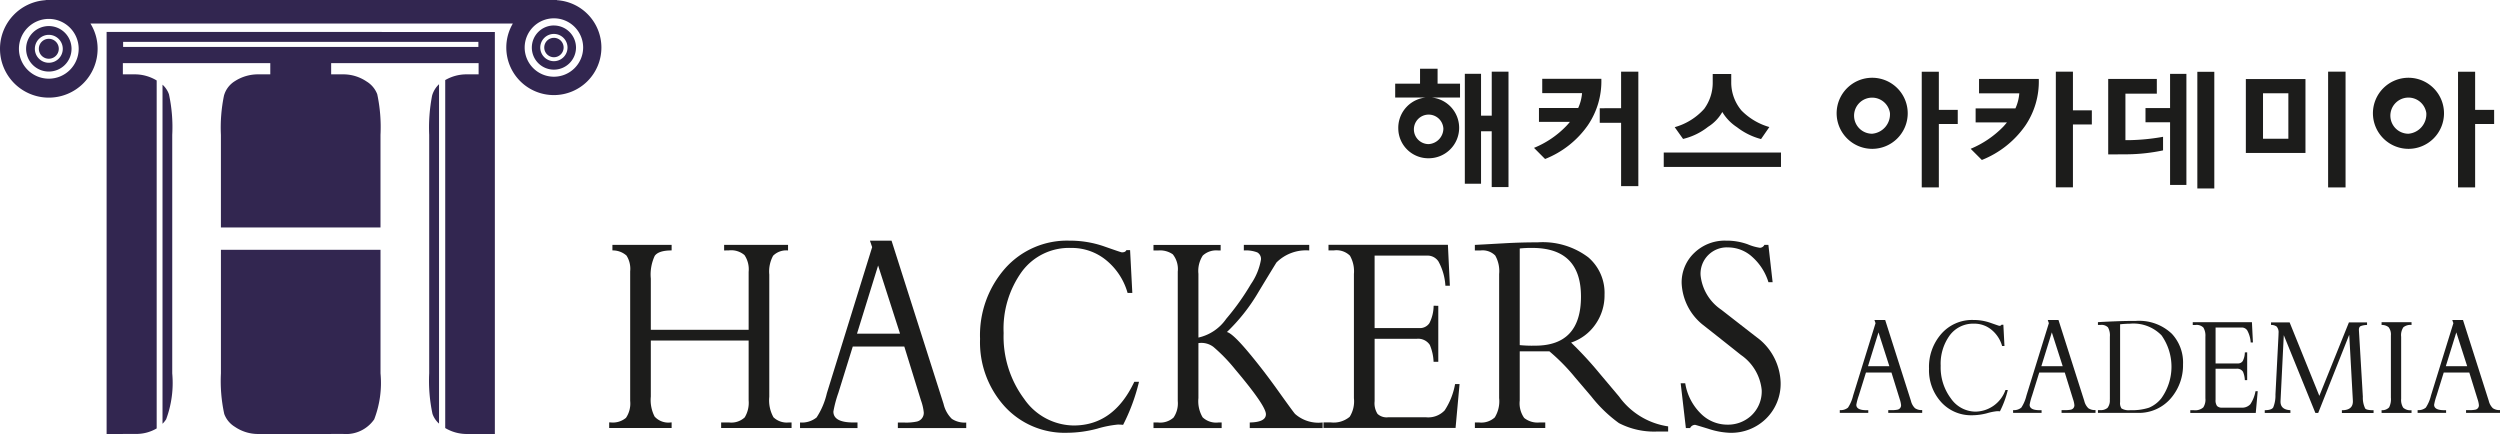 <svg xmlns="http://www.w3.org/2000/svg" width="171" height="29.719" viewBox="0 0 171 29.719">
  <defs>
    <style>
      .cls-1 {
        fill: #1c1c1b;
      }

      .cls-2 {
        fill: #322650;
      }
    </style>
  </defs>
  <g id="img_education_07" transform="translate(299.042 -1138.679)">
    <path id="패스_420" data-name="패스 420" class="cls-1" d="M-19.279,1253.851h-6.691v3.832a2.473,2.473,0,0,0,.26,1.371,1.267,1.267,0,0,0,1.111.4h.052v.38h-4.271v-.38h.1a1.4,1.4,0,0,0,1.049-.314,1.74,1.74,0,0,0,.287-1.158v-8.862a1.691,1.691,0,0,0-.251-1.079,1.413,1.413,0,0,0-.964-.352v-.382h4.05v.382c-.6,0-.978.125-1.155.371a3.008,3.008,0,0,0-.268,1.559v3.5h6.691v-3.963a1.743,1.743,0,0,0-.284-1.147,1.4,1.4,0,0,0-1.068-.323l-.325.006v-.382h4.372v.382a1.27,1.27,0,0,0-1.021.36,2.25,2.25,0,0,0-.262,1.289v8.362a2.379,2.379,0,0,0,.287,1.4,1.324,1.324,0,0,0,1.065.352h.172v.38H-21.16v-.38h.53a1.347,1.347,0,0,0,1.081-.344,1.926,1.926,0,0,0,.27-1.169v-4.094Z" transform="translate(-228.556 -91.881)"/>
    <path id="패스_421" data-name="패스 421" class="cls-1" d="M62.97,1252.661H59.447l-.986,3.173a7.953,7.953,0,0,0-.339,1.273c0,.5.459.748,1.376.748h.273v.38H55.84v-.38a1.594,1.594,0,0,0,1.133-.344,5.11,5.11,0,0,0,.7-1.649l3.1-10-.151-.442H62.1l3.559,11.169a2.084,2.084,0,0,0,.563,1.016,1.581,1.581,0,0,0,.986.254v.38H62.531v-.38h.44a3.518,3.518,0,0,0,.833-.062.605.605,0,0,0,.5-.625,3.427,3.427,0,0,0-.191-.825l-1.139-3.681Zm-.289-.879h0l-1.5-4.665-1.445,4.665Z" transform="translate(-300.16 -90.278)"/>
    <path id="패스_422" data-name="패스 422" class="cls-1" d="M146.109,1248.994h-.322a4.449,4.449,0,0,0-1.461-2.237,3.709,3.709,0,0,0-2.414-.841,4.01,4.01,0,0,0-3.356,1.619,6.676,6.676,0,0,0-1.248,4.2,7.133,7.133,0,0,0,1.409,4.514,4.17,4.17,0,0,0,3.384,1.811q2.736,0,4.145-2.988h.322a13.178,13.178,0,0,1-1.087,2.944c-.115-.011-.235-.019-.358-.019a7.415,7.415,0,0,0-1.412.281,8.143,8.143,0,0,1-2.075.281,5.55,5.55,0,0,1-4.263-1.808,6.528,6.528,0,0,1-1.677-4.61,6.906,6.906,0,0,1,1.718-4.831,5.662,5.662,0,0,1,4.391-1.892,7.07,7.07,0,0,1,2.4.4c.748.262,1.147.4,1.193.4.158,0,.26-.047.306-.15h.254l.153,2.936Z" transform="translate(-367.702 -90.278)"/>
    <path id="패스_423" data-name="패스 423" class="cls-1" d="M224.182,1259.838H219.2v-.38c.737-.014,1.106-.2,1.106-.565q0-.578-2.094-3.056a11.435,11.435,0,0,0-1.494-1.546,1.36,1.36,0,0,0-1.029-.262v3.76a2.166,2.166,0,0,0,.289,1.317,1.342,1.342,0,0,0,1.076.352h.224v.38h-4.662v-.38h.306a1.368,1.368,0,0,0,1.065-.336,1.723,1.723,0,0,0,.289-1.136v-8.845a1.621,1.621,0,0,0-.339-1.185,1.524,1.524,0,0,0-1.016-.262h-.306v-.382h4.594v.382h-.155a1.357,1.357,0,0,0-1.065.344,1.924,1.924,0,0,0-.3,1.251v4.361a3.146,3.146,0,0,0,1.9-1.281,16.678,16.678,0,0,0,1.69-2.374,4.229,4.229,0,0,0,.688-1.674.511.511,0,0,0-.249-.495,2.15,2.15,0,0,0-.923-.134v-.382h4.473v.382a2.857,2.857,0,0,0-2.245.827q-.615,1-1.226,2.013a12.524,12.524,0,0,1-2.16,2.739c.248.055.7.473,1.36,1.248q1.057,1.25,2.108,2.722t1.193,1.631a2.41,2.41,0,0,0,1.887.584v.38Z" transform="translate(-432.759 -91.881)"/>
    <path id="패스_424" data-name="패스 424" class="cls-1" d="M295.879,1251.476v3.832h-.322a3.3,3.3,0,0,0-.257-1.155.952.952,0,0,0-.9-.418h-2.876V1258a1.351,1.351,0,0,0,.2.871.914.914,0,0,0,.716.232h2.616a1.545,1.545,0,0,0,1.259-.473,4.817,4.817,0,0,0,.713-1.8h.306l-.273,3h-9.034v-.38h.478a1.708,1.708,0,0,0,1.314-.382,1.976,1.976,0,0,0,.289-1.27v-8.5a2.144,2.144,0,0,0-.273-1.251,1.317,1.317,0,0,0-1.092-.36h-.374v-.382h8.168l.134,2.8h-.306a3.925,3.925,0,0,0-.475-1.661.888.888,0,0,0-.781-.4h-3.586V1253h3.048a.778.778,0,0,0,.7-.336,2.668,2.668,0,0,0,.289-1.191Z" transform="translate(-496.542 -91.881)"/>
    <path id="패스_425" data-name="패스 425" class="cls-1" d="M358.254,1253.628V1257a1.729,1.729,0,0,0,.306,1.191,1.458,1.458,0,0,0,1.049.308H360v.38h-4.814v-.38h.289a1.371,1.371,0,0,0,1.07-.344,2.1,2.1,0,0,0,.3-1.327v-8.482a2.157,2.157,0,0,0-.268-1.267,1.221,1.221,0,0,0-1.016-.344h-.377v-.382q.053,0,2.146-.118,1.057-.057,2.152-.057a5.169,5.169,0,0,1,3.463,1.027,3.2,3.2,0,0,1,1.109,2.562,3.43,3.43,0,0,1-.62,2.016,3.271,3.271,0,0,1-1.666,1.251,25.07,25.07,0,0,1,1.939,2.1l1.344,1.595a5.03,5.03,0,0,0,3.354,2.037v.352h-.729a5.235,5.235,0,0,1-2.638-.576,9.392,9.392,0,0,1-1.884-1.816l-1.122-1.316a13.334,13.334,0,0,0-1.751-1.778h-2.026Zm0-7.029h0v6.609a8.959,8.959,0,0,0,1.057.038q3.133,0,3.132-3.362,0-3.322-3.337-3.324a7.567,7.567,0,0,0-.852.038Z" transform="translate(-553.346 -90.923)"/>
    <path id="패스_426" data-name="패스 426" class="cls-1" d="M446.429,1255.173h.32a3.729,3.729,0,0,0,1.057,2.065,2.557,2.557,0,0,0,1.822.765,2.338,2.338,0,0,0,1.6-.584,2.26,2.26,0,0,0,.751-1.789,3.3,3.3,0,0,0-1.417-2.392q-1.311-1.045-2.643-2.092a3.857,3.857,0,0,1-1.415-2.815,2.774,2.774,0,0,1,.869-2.081,3,3,0,0,1,2.166-.833,4.237,4.237,0,0,1,1.475.246,3.436,3.436,0,0,0,.844.243.35.35,0,0,0,.306-.2h.273l.289,2.553h-.286a3.8,3.8,0,0,0-1.109-1.732,2.456,2.456,0,0,0-1.633-.647,1.8,1.8,0,0,0-1.9,1.9,3.243,3.243,0,0,0,1.415,2.36c.877.683,1.759,1.371,2.646,2.056a4,4,0,0,1,1.415,2.92,3.34,3.34,0,0,1-.989,2.469,3.4,3.4,0,0,1-2.488.975,5.2,5.2,0,0,1-1.453-.27c-.59-.18-.9-.273-.92-.273a.38.38,0,0,0-.342.221h-.289l-.355-3.062Z" transform="translate(-630.521 -90.278)"/>
    <path id="패스_427" data-name="패스 427" class="cls-1" d="M520.594,1284.242h-1.744l-.49,1.573a4.012,4.012,0,0,0-.169.631c0,.246.229.371.683.371h.135V1287H517.06v-.188a.79.79,0,0,0,.562-.171,2.568,2.568,0,0,0,.349-.818l1.535-4.957-.076-.219h.735l1.763,5.535a1.013,1.013,0,0,0,.279.5.788.788,0,0,0,.49.126V1287h-2.321v-.188h.218a1.749,1.749,0,0,0,.413-.031.3.3,0,0,0,.245-.31,1.734,1.734,0,0,0-.092-.409l-.566-1.824Zm-.144-.436h0l-.742-2.312-.717,2.312Z" transform="translate(-690.261 -120.081)"/>
    <path id="패스_428" data-name="패스 428" class="cls-1" d="M561.794,1282.425h-.16a2.209,2.209,0,0,0-.725-1.109,1.832,1.832,0,0,0-1.195-.417,1.989,1.989,0,0,0-1.663.8,3.3,3.3,0,0,0-.618,2.08,3.527,3.527,0,0,0,.7,2.237,2.068,2.068,0,0,0,1.677.9,2.212,2.212,0,0,0,2.054-1.481h.16a6.6,6.6,0,0,1-.539,1.459c-.057-.005-.116-.01-.179-.01a3.7,3.7,0,0,0-.7.14,4.014,4.014,0,0,1-1.027.139,2.753,2.753,0,0,1-2.114-.9,3.235,3.235,0,0,1-.83-2.285,3.423,3.423,0,0,1,.851-2.394,2.8,2.8,0,0,1,2.176-.938,3.5,3.5,0,0,1,1.188.2c.371.13.568.2.591.2.078,0,.129-.023.15-.074h.129l.075,1.455Z" transform="translate(-723.732 -120.081)"/>
    <path id="패스_429" data-name="패스 429" class="cls-1" d="M597.484,1284.242h-1.746l-.489,1.573a4.012,4.012,0,0,0-.169.631c0,.246.229.371.683.371h.135V1287h-1.948v-.188a.793.793,0,0,0,.562-.171,2.6,2.6,0,0,0,.349-.818l1.535-4.957-.076-.219h.734l1.765,5.535a1.024,1.024,0,0,0,.278.5.788.788,0,0,0,.49.126V1287h-2.322v-.188h.219a1.766,1.766,0,0,0,.414-.031.3.3,0,0,0,.244-.31,1.621,1.621,0,0,0-.093-.409l-.565-1.824Zm-.142-.436h0l-.743-2.312-.716,2.312Z" transform="translate(-755.296 -120.081)"/>
    <path id="패스_430" data-name="패스 430" class="cls-1" d="M632.416,1286.407v-4.292a1.124,1.124,0,0,0-.13-.644.628.628,0,0,0-.512-.165H631.6v-.19q.414-.028,1.19-.058.7-.029,1.417-.028a3.244,3.244,0,0,1,2.446.878,2.879,2.879,0,0,1,.767,2.1,3.454,3.454,0,0,1-.759,2.225,2.868,2.868,0,0,1-2.36,1.087h-2.7v-.188h.145a.714.714,0,0,0,.511-.156.818.818,0,0,0,.154-.574Zm.7-5.148h0v5.328a.645.645,0,0,0,.094.429.96.96,0,0,0,.6.12,3.738,3.738,0,0,0,1.283-.17,2.123,2.123,0,0,0,.839-.637,3.715,3.715,0,0,0,.02-4.308,2.674,2.674,0,0,0-2.16-.8c-.18,0-.4.014-.674.039Z" transform="translate(-787.143 -120.401)"/>
    <path id="패스_431" data-name="패스 431" class="cls-1" d="M676.423,1283.655v1.9h-.16a1.635,1.635,0,0,0-.126-.573.473.473,0,0,0-.448-.207h-1.428v2.115a.668.668,0,0,0,.1.432.454.454,0,0,0,.355.115h1.3a.765.765,0,0,0,.623-.234,2.337,2.337,0,0,0,.353-.89h.152l-.134,1.487h-4.478v-.188h.237a.842.842,0,0,0,.651-.19.977.977,0,0,0,.145-.629v-4.213a1.074,1.074,0,0,0-.137-.62.652.652,0,0,0-.54-.178H672.7v-.189h4.048l.068,1.386h-.152a1.987,1.987,0,0,0-.235-.823.443.443,0,0,0-.389-.2h-1.778v2.458h1.512a.384.384,0,0,0,.346-.167,1.317,1.317,0,0,0,.143-.59Z" transform="translate(-821.758 -120.875)"/>
    <path id="패스_432" data-name="패스 432" class="cls-1" d="M709.224,1287.88h-.195l-2.161-5.32-.222,4.493c-.022.4.2.613.675.639v.188h-1.755v-.188c.3,0,.5-.062.578-.187a2.142,2.142,0,0,0,.154-.881l.2-3.885c.008-.14.012-.245.012-.317a.6.6,0,0,0-.129-.449.612.612,0,0,0-.386-.111v-.175h1.272l2.033,5.025,2.023-5.025h1.24v.175a1.311,1.311,0,0,0-.439.08c-.089.047-.128.149-.116.309l.268,4.524a1.664,1.664,0,0,0,.161.8c.061.08.253.12.572.12v.188h-2.167v-.188c.524,0,.773-.219.751-.659l-.246-4.473h-.016l-2.11,5.32Z" transform="translate(-849.699 -120.956)"/>
    <path id="패스_433" data-name="패스 433" class="cls-1" d="M759.442,1287.611v.188h-2.049v-.188a.657.657,0,0,0,.514-.19,1.237,1.237,0,0,0,.123-.668V1282.5a.8.8,0,0,0-.161-.569.726.726,0,0,0-.476-.149v-.189h2.049v.189a.758.758,0,0,0-.56.159.979.979,0,0,0-.15.65v4.232a1,1,0,0,0,.141.618.728.728,0,0,0,.57.171Z" transform="translate(-893.535 -120.875)"/>
    <path id="패스_434" data-name="패스 434" class="cls-1" d="M776.907,1284.242h-1.746l-.488,1.573a4.035,4.035,0,0,0-.169.631c0,.246.229.371.684.371h.135V1287h-1.948v-.188a.786.786,0,0,0,.56-.171,2.556,2.556,0,0,0,.351-.818l1.535-4.957-.077-.219h.734l1.765,5.535a1.032,1.032,0,0,0,.279.5.788.788,0,0,0,.49.126V1287h-2.324v-.188h.221a1.768,1.768,0,0,0,.414-.031.3.3,0,0,0,.244-.31,1.723,1.723,0,0,0-.092-.409l-.566-1.824Zm-.143-.436h0l-.742-2.312-.717,2.312Z" transform="translate(-907.052 -120.081)"/>
    <path id="패스_435" data-name="패스 435" class="cls-1" d="M515.663,1173.317a2.431,2.431,0,1,1,2.428,2.451,2.436,2.436,0,0,1-2.428-2.451Zm3.647,0h0a1.234,1.234,0,1,0-1.219,1.417,1.333,1.333,0,0,0,1.219-1.417Zm3.344-.215h1.293v.968h-1.293v4.333h-1.17v-7.91h1.17v2.609Z" transform="translate(-689.079 -26.908)"/>
    <path id="패스_436" data-name="패스 436" class="cls-1" d="M578.183,1173a3.088,3.088,0,0,0,.264-1.029h-2.754v-.985h4.087a5.366,5.366,0,0,1-.937,3.216,6.592,6.592,0,0,1-2.957,2.327l-.765-.765a6.7,6.7,0,0,0,2.226-1.509c.088-.092.18-.206.255-.295H575.46V1173Zm3.933.132h1.293v.968h-1.293v4.3h-1.17v-7.91h1.17v2.64Z" transform="translate(-739.369 -26.908)"/>
    <path id="패스_437" data-name="패스 437" class="cls-1" d="M639.874,1174.945v.928a12.383,12.383,0,0,1-2.362.268l-1.39.009v-5.165h3.326v1.007H637.3v3.181h.295a14.547,14.547,0,0,0,2.283-.229Zm.48-1.967h0v-2.34h1.117v7.6h-1.117v-4.289h-1.681v-.968Zm1.865,5.5h0v-7.981h1.161v7.981Z" transform="translate(-790.963 -26.908)"/>
    <path id="패스_438" data-name="패스 438" class="cls-1" d="M701.258,1176H697.18v-5.055h4.078V1176Zm-1.17-.972h0v-3.11h-1.734v3.11Zm2.719,3.33h0v-7.919H704v7.919Z" transform="translate(-842.606 -26.859)"/>
    <path id="패스_439" data-name="패스 439" class="cls-1" d="M753.555,1173.317a2.431,2.431,0,1,1,2.429,2.451,2.436,2.436,0,0,1-2.429-2.451Zm3.652,0h0a1.236,1.236,0,1,0-1.223,1.417,1.34,1.34,0,0,0,1.223-1.417Zm3.339-.215h1.3v.968h-1.3v4.333h-1.17v-7.91h1.17v2.609Z" transform="translate(-890.289 -26.908)"/>
    <path id="패스_440" data-name="패스 440" class="cls-1" d="M322.75,1170.2h1.535v.951h-4.435v-.951h1.7v-1.02h1.2v1.02Zm-2.688,3.084h0a2.082,2.082,0,1,1,2.076,2.019,2.052,2.052,0,0,1-2.076-2.019Zm3.084-.009h0a1.009,1.009,0,1,0-1.008,1.06,1.072,1.072,0,0,0,1.008-1.06Zm3.308-.884h0v-3.009H327.6v7.892h-1.148v-3.819h-.73v3.59h-1.109v-7.519h1.109v2.864Z" transform="translate(-523.461 -25.799)"/>
    <path id="패스_441" data-name="패스 441" class="cls-1" d="M384.443,1172.925a3.017,3.017,0,0,0,.264-1.016h-2.723v-.981h4.043a5.347,5.347,0,0,1-.928,3.185,6.463,6.463,0,0,1-2.921,2.3l-.757-.761a6.435,6.435,0,0,0,2.2-1.487,3.5,3.5,0,0,0,.255-.291h-2.116v-.95Zm2.935.013h0v-2.5h1.179v7.831h-1.179v-4.333h-1.461v-.994Z" transform="translate(-575.537 -26.859)"/>
    <path id="패스_442" data-name="패스 442" class="cls-1" d="M438.971,1177.849v-.985h8.02v.985Zm7.224-2.728h0l-.568.823a4.593,4.593,0,0,1-1.65-.814,3.185,3.185,0,0,1-1-1.038,2.852,2.852,0,0,1-.977,1.016,4.383,4.383,0,0,1-1.707.827l-.572-.805a4.23,4.23,0,0,0,2.015-1.25,3.024,3.024,0,0,0,.585-1.834v-.554h1.267v.554a2.974,2.974,0,0,0,.7,1.945,4.346,4.346,0,0,0,1.905,1.13Z" transform="translate(-624.213 -27.753)"/>
    <path id="패스_443" data-name="패스 443" class="cls-2" d="M-281.129,1155.9a.682.682,0,0,0-.68.684.682.682,0,0,0,.68.68.683.683,0,0,0,.684-.68.683.683,0,0,0-.684-.684Z" transform="translate(-14.576 -14.567)"/>
    <path id="패스_444" data-name="패스 444" class="cls-2" d="M-285.907,1150.242a1.553,1.553,0,0,0-1.552,1.557,1.553,1.553,0,0,0,1.552,1.555,1.556,1.556,0,0,0,1.555-1.555,1.556,1.556,0,0,0-1.555-1.557Zm0,2.51h0a.955.955,0,0,1-.954-.954.958.958,0,0,1,.954-.956.958.958,0,0,1,.956.956.955.955,0,0,1-.956.954Z" transform="translate(-9.797 -9.78)"/>
    <path id="패스_445" data-name="패스 445" class="cls-2" d="M-107.98,1176.026a1.725,1.725,0,0,0-.474.775,11.48,11.48,0,0,0-.2,2.691V1195.8a10.8,10.8,0,0,0,.226,2.777,1.6,1.6,0,0,0,.447.665v-23.217Z" transform="translate(-161.031 -31.588)"/>
    <path id="패스_446" data-name="패스 446" class="cls-2" d="M-193.509,1262.1v-.039h.834a2.341,2.341,0,0,0,2.11-1,6.941,6.941,0,0,0,.431-3.144v-8.452h-10.916v8.452a10.622,10.622,0,0,0,.228,2.777,1.72,1.72,0,0,0,.726.878,2.808,2.808,0,0,0,1.577.491h.847v.039Z" transform="translate(-82.881 -93.699)"/>
    <path id="패스_447" data-name="패스 447" class="cls-2" d="M-226.955,1176.212v23.2a2,2,0,0,0,.248-.306,7.155,7.155,0,0,0,.417-3.143v-16.309a10.571,10.571,0,0,0-.226-2.784,1.613,1.613,0,0,0-.439-.653Z" transform="translate(-60.971 -31.746)"/>
    <path id="패스_448" data-name="패스 448" class="cls-2" d="M-260.946,1138.691v-.012h-34.971v.012a3.332,3.332,0,0,0-3.125,3.328,3.338,3.338,0,0,0,3.338,3.338,3.339,3.339,0,0,0,3.339-3.338,3.262,3.262,0,0,0-.49-1.729h1.1v0h26.557v0h1.234a3.227,3.227,0,0,0-.447,1.643,3.251,3.251,0,0,0,3.252,3.25,3.252,3.252,0,0,0,3.253-3.25,3.248,3.248,0,0,0-3.044-3.241Zm-34.758,5.37h0a2.045,2.045,0,0,1-2.043-2.043,2.046,2.046,0,0,1,2.043-2.046,2.048,2.048,0,0,1,2.044,2.046,2.047,2.047,0,0,1-2.044,2.043Zm34.549-.135h0a2,2,0,0,1-2-1.994,2,2,0,0,1,2-2,2,2,0,0,1,2,2,2,2,0,0,1-2,1.994Z"/>
    <path id="패스_449" data-name="패스 449" class="cls-2" d="M-56.962,1155.464a.661.661,0,0,0-.66.665.664.664,0,0,0,.66.662.667.667,0,0,0,.665-.662.664.664,0,0,0-.665-.665Z" transform="translate(-204.193 -14.197)"/>
    <path id="패스_450" data-name="패스 450" class="cls-2" d="M-61.62,1149.978a1.511,1.511,0,0,0-1.509,1.511A1.51,1.51,0,0,0-61.62,1153a1.514,1.514,0,0,0,1.513-1.509,1.515,1.515,0,0,0-1.513-1.511Zm0,2.443h0a.936.936,0,0,1-.932-.932.934.934,0,0,1,.932-.932.932.932,0,0,1,.932.932.934.934,0,0,1-.932.932Z" transform="translate(-199.536 -9.557)"/>
    <path id="패스_451" data-name="패스 451" class="cls-2" d="M-251.754,1152.836v27.536h1.112v-.039h.836a2.745,2.745,0,0,0,1.477-.376v-23.8a2.9,2.9,0,0,0-1.477-.419h-.836v-.765h10.084v.765h-.847a2.918,2.918,0,0,0-1.577.466,1.693,1.693,0,0,0-.743.986,10.82,10.82,0,0,0-.211,2.691v6.329h10.916v-6.329a10.777,10.777,0,0,0-.223-2.784,1.749,1.749,0,0,0-.733-.873,2.839,2.839,0,0,0-1.585-.486h-.834v-.765h10.086v.765h-.837a2.9,2.9,0,0,0-1.447.393v23.8a2.876,2.876,0,0,0,1.447.407h.837v.039h1.111v-27.536Zm25.429,1.028h-24.3v-.348h24.3v.348Z" transform="translate(-39.996 -11.974)"/>
  </g>
</svg>
